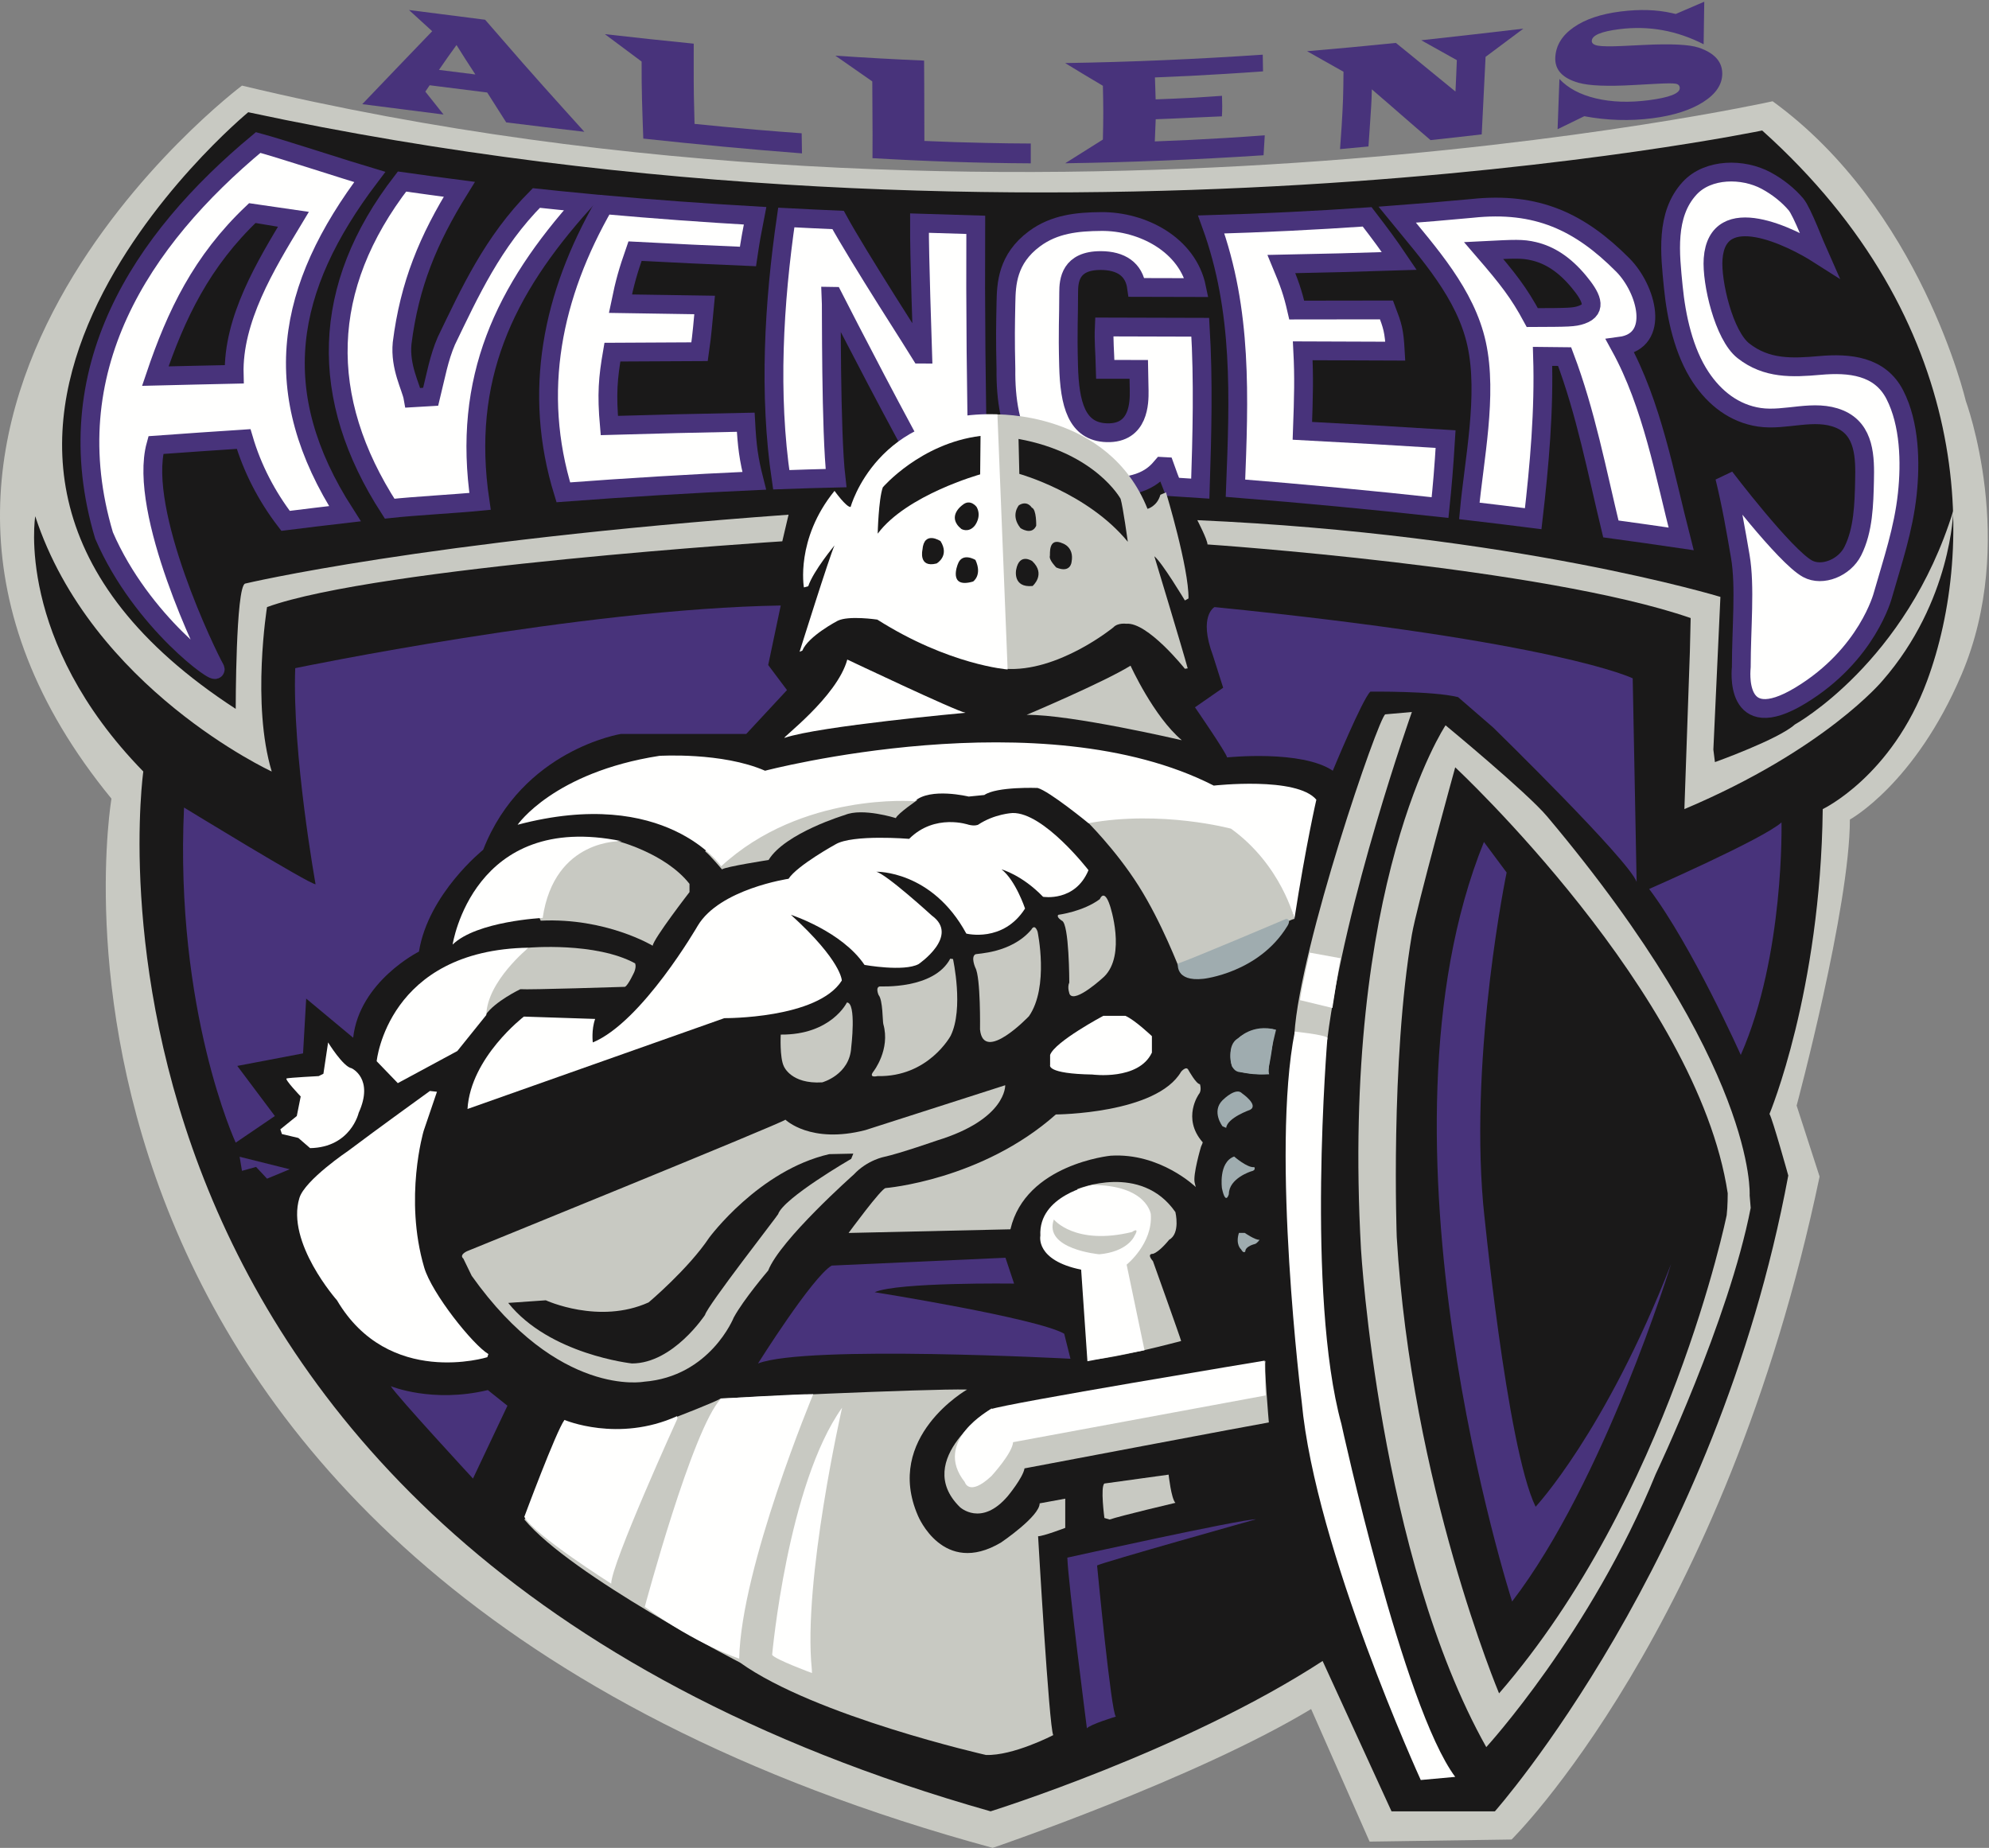 <?xml version="1.0" encoding="UTF-8" standalone="no"?>
<svg width="635px" height="590px" viewBox="0 0 635 590" version="1.1" xmlns="http://www.w3.org/2000/svg" xmlns:xlink="http://www.w3.org/1999/xlink">
    <rect x="0" y="0" width="635" height="590" fill="#808080" stroke="none"/>
    <!-- Generator: Sketch 49.1 (51147) - http://www.bohemiancoding.com/sketch -->
    <title>Allens_Avengers_Alternate</title>
    <desc>Created with Sketch.</desc>
    <defs></defs>
    <g id="Page-1" stroke="none" stroke-width="1" fill="none" fill-rule="evenodd">
        <g id="Allens_Avengers_Alternate" transform="translate(0, -1)">
            <g id="Group-4" transform="translate(0, 28)">
                <path d="M626.252,188.333 C611.392,223.314 590.585,234.667 590.585,234.667 C590.585,262.667 573.585,326 573.585,326 L580.919,348.666 C550.586,493.333 482.585,560.333 482.585,560.333 L437.252,561 L418.585,518.666 C381.585,540.999 316.918,562.999 316.918,562.999 C-6.748,474.995 35.585,228 35.585,228 C-64.081,106.333 77.252,0.333 77.252,0.333 C323.252,59.333 565.919,5.333 565.919,5.333 C613.253,39.667 627.585,101 627.585,101 C627.585,101 644.252,145.961 626.252,188.333" id="Fill-1" fill="#C8C9C2"></path>
                <path d="M581.918,231.333 C581.251,289.666 564.919,328.666 564.919,328.666 C565.919,330.333 570.919,348.333 570.919,348.333 C547.919,471.667 477.252,551.333 477.252,551.333 L444.252,551.333 L422.252,503.333 C378.252,532 316.252,551.333 316.252,551.333 C10.875,464.818 45.752,219.333 45.752,219.333 C4.752,177.333 11.252,137.833 11.252,137.833 C29.252,192.833 86.752,219.333 86.752,219.333 C80.252,197.833 85.252,166.833 85.252,166.833 C120.461,154.057 249.752,145.833 249.752,145.833 L251.752,137.333 C134.752,145.833 78.252,159.333 78.252,159.333 C75.252,160.333 75.252,199.333 75.252,199.333 C-51.748,116.833 79.252,8.833 79.252,8.833 C331.252,62.833 562.586,14.667 562.586,14.667 C630.347,75.459 630.876,147.976 615.255,190.333 C603.98,220.903 581.918,231.333 581.918,231.333" id="Fill-3" fill="#1A1919"></path>
            </g>
            <path d="M93.585,71.167 C93.413,71.15 80.757,69.017 80.585,69 C64.418,84.333 56.251,101.333 49.585,121.075 C57.637,120.844 66.674,120.733 74.766,120.52 C74.301,102.952 84.839,85.668 93.585,71.167 Z M118.037,57.517 C91.078,93.096 85.243,126.298 110.112,165.019 C102.557,165.896 98.769,166.353 91.166,167.304 C85.171,159.485 80.563,150.627 77.782,141.17 C68.438,141.78 59.096,142.426 49.758,143.106 C43.877,164.458 66.421,210.711 68.627,214.458 C70.418,217.5 45.251,199.833 33.215,171.975 C17.515,119.327 44.918,77.667 82.418,46.5 C89.251,48.333 111.751,55.667 118.037,57.517 Z" id="Fill-5" fill="#FFFFFE"></path>
            <path d="M93.585,71.167 C93.413,71.15 80.757,69.017 80.585,69 C64.418,84.333 56.251,101.333 49.585,121.075 C57.637,120.844 66.674,120.733 74.766,120.52 C74.301,102.952 84.839,85.668 93.585,71.167 Z M118.037,57.517 C91.078,93.096 85.243,126.298 110.112,165.019 C102.557,165.896 98.769,166.353 91.166,167.304 C85.171,159.485 80.563,150.627 77.782,141.17 C68.438,141.78 59.096,142.426 49.758,143.106 C43.877,164.458 66.421,210.711 68.627,214.458 C70.418,217.5 45.251,199.833 33.215,171.975 C17.515,119.327 44.918,77.667 82.418,46.5 C89.251,48.333 111.751,55.667 118.037,57.517 Z" id="Stroke-6" stroke="#48337B" stroke-width="6"></path>
            <path d="M124.392,163.412 C101.489,128.009 102.31,92.675 128.341,58.96 C134.494,59.804 140.584,60.69 146.627,61.458 C136.686,77.477 130.736,91.837 128.377,110.583 C127.627,118.333 131.278,124.621 131.877,128.083 C132.076,128.077 137.317,127.62 137.516,127.614 C139.158,120.905 140.127,115.333 142.502,109.833 C150.002,94.333 157.253,78.3 171.233,64.219 C177.178,64.855 180.15,65.156 186.138,65.729 C161.095,93.591 147.423,121.87 153.252,161.083 C144.912,161.901 132.776,162.498 124.392,163.412" id="Fill-7" fill="#FFFFFE"></path>
            <path d="M124.392,163.412 C101.489,128.009 102.31,92.675 128.341,58.96 C134.494,59.804 140.584,60.69 146.627,61.458 C136.686,77.477 130.736,91.837 128.377,110.583 C127.627,118.333 131.278,124.621 131.877,128.083 C132.076,128.077 137.317,127.62 137.516,127.614 C139.158,120.905 140.127,115.333 142.502,109.833 C150.002,94.333 157.253,78.3 171.233,64.219 C177.178,64.855 180.15,65.156 186.138,65.729 C161.095,93.591 147.423,121.87 153.252,161.083 C144.912,161.901 132.776,162.498 124.392,163.412 Z" id="Stroke-8" stroke="#48337B" stroke-width="6"></path>
            <path d="M192.89,66.358 C208.925,67.807 224.985,68.967 241.057,69.898 C240.025,75.168 239.554,77.695 238.79,82.894 C226.768,82.394 214.749,81.83 202.735,81.189 C200.501,87.62 199.534,90.903 198.08,97.963 C208.806,98.141 214.179,98.223 224.945,98.376 C224.376,104.15 224.24,107.02 223.343,113.292 C212.239,113.336 206.667,113.364 195.513,113.434 C194.089,121.706 193.645,126.784 194.534,136.855 C209.049,136.424 223.563,136.073 238.082,135.807 C238.495,143.405 238.971,147.354 240.796,154.511 C220.453,155.422 200.147,156.654 179.842,158.187 C169.933,126.049 176.29,95.264 192.89,66.358" id="Fill-9" fill="#FFFFFE"></path>
            <path d="M192.89,66.358 C208.925,67.807 224.985,68.967 241.057,69.898 C240.025,75.168 239.554,77.695 238.79,82.894 C226.768,82.394 214.749,81.83 202.735,81.189 C200.501,87.62 199.534,90.903 198.08,97.963 C208.806,98.141 214.179,98.223 224.945,98.376 C224.376,104.15 224.24,107.02 223.343,113.292 C212.239,113.336 206.667,113.364 195.513,113.434 C194.089,121.706 193.645,126.784 194.534,136.855 C209.049,136.424 223.563,136.073 238.082,135.807 C238.495,143.405 238.971,147.354 240.796,154.511 C220.453,155.422 200.147,156.654 179.842,158.187 C169.933,126.049 176.29,95.264 192.89,66.358 Z" id="Stroke-10" stroke="#48337B" stroke-width="6"></path>
            <path d="M251.022,70.445 C257.499,70.783 260.801,70.942 267.569,71.24 C273.921,82.875 293.641,113.473 293.984,114.063 C294.223,114.064 294.344,114.064 294.583,114.065 C294.482,110.578 293.489,82.995 293.547,72.24 C300.55,72.474 304.136,72.583 311.516,72.788 C311.388,99.63 311.627,126.398 312.254,153.237 C305.958,153.198 302.816,153.197 296.542,153.225 C288.005,138.486 270.429,104.428 265.947,95.623 C265.712,95.62 265.595,95.617 265.36,95.613 C265.478,97.677 265.187,138.814 266.906,153.653 C259.902,153.823 256.405,153.929 249.412,154.179 C245.355,126.945 247.054,97.736 251.022,70.445" id="Fill-11" fill="#FFFFFE"></path>
            <path d="M251.022,70.445 C257.499,70.783 260.801,70.942 267.569,71.24 C273.921,82.875 293.641,113.473 293.984,114.063 C294.223,114.064 294.344,114.064 294.583,114.065 C294.482,110.578 293.489,82.995 293.547,72.24 C300.55,72.474 304.136,72.583 311.516,72.788 C311.388,99.63 311.627,126.398 312.254,153.237 C305.958,153.198 302.816,153.197 296.542,153.225 C288.005,138.486 270.429,104.428 265.947,95.623 C265.712,95.62 265.595,95.617 265.36,95.613 C265.478,97.677 265.187,138.814 266.906,153.653 C259.902,153.823 256.405,153.929 249.412,154.179 C245.355,126.945 247.054,97.736 251.022,70.445 Z" id="Stroke-12" stroke="#48337B" stroke-width="6"></path>
            <path d="M321.151,97.713 C321.266,91.71 321.554,83.703 330.246,77.25 C336.626,72.512 343.951,71.782 351.654,71.729 C364.693,71.64 379.177,79.098 382.015,92.827 C374.357,92.825 370.527,92.815 362.862,92.778 C362.054,86.933 357.832,84.213 351.452,84.192 C341.705,84.162 341.177,90.545 341.18,94.406 C341.188,102.699 340.842,106.183 341.154,117.818 C341.477,129.907 343.676,138.886 353.37,139.165 C363.678,139.462 363.728,129.515 363.684,125.727 C363.651,122.92 363.63,121.542 363.566,118.933 C359.264,118.927 357.122,118.928 352.865,118.932 C352.705,112.631 352.34,110.088 352.543,105.403 C362.76,105.435 372.977,105.466 383.194,105.489 C384.22,122.657 383.76,139.837 383.203,157.012 C379.637,156.769 377.857,156.653 374.312,156.434 C373.349,154.032 372.868,152.714 371.887,149.972 C371.54,149.953 371.366,149.943 371.019,149.924 C368.358,153.072 364.147,157.113 350.5,156.527 C341.564,156.144 333.219,153.774 327.691,145.921 C322.343,138.322 321.041,128.132 321.147,118.834 C320.915,108.792 321.01,105.063 321.151,97.713" id="Fill-13" fill="#FFFFFE"></path>
            <path d="M321.151,97.713 C321.266,91.71 321.554,83.703 330.246,77.25 C336.626,72.512 343.951,71.782 351.654,71.729 C364.693,71.64 379.177,79.098 382.015,92.827 C374.357,92.825 370.527,92.815 362.862,92.778 C362.054,86.933 357.832,84.213 351.452,84.192 C341.705,84.162 341.177,90.545 341.18,94.406 C341.188,102.699 340.842,106.183 341.154,117.818 C341.477,129.907 343.676,138.886 353.37,139.165 C363.678,139.462 363.728,129.515 363.684,125.727 C363.651,122.92 363.63,121.542 363.566,118.933 C359.264,118.927 357.122,118.928 352.865,118.932 C352.705,112.631 352.34,110.088 352.543,105.403 C362.76,105.435 372.977,105.466 383.194,105.489 C384.22,122.657 383.76,139.837 383.203,157.012 C379.637,156.769 377.857,156.653 374.312,156.434 C373.349,154.032 372.868,152.714 371.887,149.972 C371.54,149.953 371.366,149.943 371.019,149.924 C368.358,153.072 364.147,157.113 350.5,156.527 C341.564,156.144 333.219,153.774 327.691,145.921 C322.343,138.322 321.041,128.132 321.147,118.834 C320.915,108.792 321.01,105.063 321.151,97.713 Z" id="Stroke-14" stroke="#48337B" stroke-width="6"></path>
            <path d="M386.687,72.673 C403.297,72.192 419.896,71.381 436.473,70.239 C440.864,75.965 443,78.803 446.73,84.331 C434.188,84.748 421.644,85.08 409.097,85.313 C411.596,91.311 412.668,94.214 413.99,100 C423.542,100.004 433.095,99.986 442.646,99.961 C444.576,105.046 445.091,106.506 445.455,113.116 C435.607,113.07 425.76,113.031 415.912,113.006 C416.34,121.257 416.196,127.503 415.79,138.552 C431.039,139.347 446.278,140.23 461.517,141.194 C460.925,150.883 460.475,155.962 459.748,163.055 C438,160.677 416.241,158.599 394.431,156.878 C395.564,127.838 396.721,100.307 386.687,72.673" id="Fill-15" fill="#FFFFFE"></path>
            <path d="M386.687,72.673 C403.297,72.192 419.896,71.381 436.473,70.239 C440.864,75.965 443,78.803 446.73,84.331 C434.188,84.748 421.644,85.08 409.097,85.313 C411.596,91.311 412.668,94.214 413.99,100 C423.542,100.004 433.095,99.986 442.646,99.961 C444.576,105.046 445.091,106.506 445.455,113.116 C435.607,113.07 425.76,113.031 415.912,113.006 C416.34,121.257 416.196,127.503 415.79,138.552 C431.039,139.347 446.278,140.23 461.517,141.194 C460.925,150.883 460.475,155.962 459.748,163.055 C438,160.677 416.241,158.599 394.431,156.878 C395.564,127.838 396.721,100.307 386.687,72.673 Z" id="Stroke-16" stroke="#48337B" stroke-width="6"></path>
            <path d="M489.194,102.398 C500.746,102.352 502.537,102.35 504.928,101.519 C510.226,99.68 507.766,95.436 504.089,90.979 C499.4,85.298 494.616,82.392 489.744,81.232 C485.987,80.339 483.72,80.498 473.676,81.001 C481.429,89.993 484.904,94.443 489.194,102.398 Z M489.486,166.61 C481.32,165.577 477.237,165.079 469.089,164.125 C470.609,147.737 475.004,127.166 471.426,110.822 C467.908,94.755 456.165,81.941 446.062,69.546 C455.545,68.828 460.292,68.426 469.929,67.54 C490.703,65.312 504.422,71.858 518.093,85.609 C525.708,93.268 530.234,109.841 517.229,111.549 C527.497,130.246 531.468,152.687 536.711,173.061 C527.75,171.75 523.26,171.112 514.274,169.879 C509.783,151.304 506.292,132.775 499.513,114.858 C496.699,114.827 495.29,114.811 492.471,114.782 C493.01,132.063 491.469,149.457 489.486,166.61 Z" id="Fill-17" fill="#FFFFFE"></path>
            <path d="M489.194,102.398 C500.746,102.352 502.537,102.35 504.928,101.519 C510.226,99.68 507.766,95.436 504.089,90.979 C499.4,85.298 494.616,82.392 489.744,81.232 C485.987,80.339 483.72,80.498 473.676,81.001 C481.429,89.993 484.904,94.443 489.194,102.398 Z M489.486,166.61 C481.32,165.577 477.237,165.079 469.089,164.125 C470.609,147.737 475.004,127.166 471.426,110.822 C467.908,94.755 456.165,81.941 446.062,69.546 C455.545,68.828 460.292,68.426 469.929,67.54 C490.703,65.312 504.422,71.858 518.093,85.609 C525.708,93.268 530.234,109.841 517.229,111.549 C527.497,130.246 531.468,152.687 536.711,173.061 C527.75,171.75 523.26,171.112 514.274,169.879 C509.783,151.304 506.292,132.775 499.513,114.858 C496.699,114.827 495.29,114.811 492.471,114.782 C493.01,132.063 491.469,149.457 489.486,166.61 Z" id="Stroke-18" stroke="#48337B" stroke-width="6"></path>
            <path d="M363.252,163.833 C363.252,163.833 350.252,137.333 318.252,136.833 C318.252,136.833 285.752,140.833 277.252,158.333 L278.252,178.833 L291.752,189.333 L331.252,194.333 L357.752,193.333 L364.252,176.333 L363.252,163.833" id="Fill-19" fill="#1A1919"></path>
            <path d="M555.919,214 C555.919,201.667 557.247,188.244 555.6,178.664 C554.2,170.519 552.822,162.386 550.627,153.396 C550.627,153.396 569.814,178.646 577.071,182.593 C581.786,185.158 588.838,182.28 591.507,176.99 C594.904,170.252 595.094,161.917 595.264,154.531 C595.434,147.149 595.387,138.226 587.318,134.818 C579.232,131.404 570.081,135.468 561.713,134.234 C553.683,133.049 547.408,128.098 542.986,121.453 C537.527,113.248 535.15,102.21 534.202,92.542 C533.178,82.112 531.641,69.527 539.444,61.085 C545.331,54.717 556.453,54.686 563.83,58.651 C567.609,60.683 570.976,63.402 573.389,66.279 C575.38,68.654 579.553,79.735 580.664,82.215 C571.935,76.644 548.275,64.882 546.919,83.667 C546.382,91.106 550.339,108.097 556.585,113 C563.996,118.819 572.108,118.472 580.987,117.684 C590.419,116.846 600.189,117.752 604.954,127.05 C609.693,136.302 609.983,148.687 608.919,158.667 C607.704,170.066 604.271,179.991 601.125,191.018 C601.125,191.018 596.252,210.083 574.752,223.083 C553.252,236.083 555.919,214.304 555.919,214" id="Fill-20" fill="#FFFFFE"></path>
            <path d="M555.919,214 C555.919,201.667 557.247,188.244 555.6,178.664 C554.2,170.519 552.822,162.386 550.627,153.396 C550.627,153.396 569.814,178.646 577.071,182.593 C581.786,185.158 588.838,182.28 591.507,176.99 C594.904,170.252 595.094,161.917 595.264,154.531 C595.434,147.149 595.387,138.226 587.318,134.818 C579.232,131.404 570.081,135.468 561.713,134.234 C553.683,133.049 547.408,128.098 542.986,121.453 C537.527,113.248 535.15,102.21 534.202,92.542 C533.178,82.112 531.641,69.527 539.444,61.085 C545.331,54.717 556.453,54.686 563.83,58.651 C567.609,60.683 570.976,63.402 573.389,66.279 C575.38,68.654 579.553,79.735 580.664,82.215 C571.935,76.644 548.275,64.882 546.919,83.667 C546.382,91.106 550.339,108.097 556.585,113 C563.996,118.819 572.108,118.472 580.987,117.684 C590.419,116.846 600.189,117.752 604.954,127.05 C609.693,136.302 609.983,148.687 608.919,158.667 C607.704,170.066 604.271,179.991 601.125,191.018 C601.125,191.018 596.252,210.083 574.752,223.083 C553.252,236.083 555.919,214.304 555.919,214 Z" id="Stroke-21" stroke="#48337B" stroke-width="6"></path>
            <path d="M58.752,258.833 C58.752,258.833 98.752,283.333 100.752,283.333 C100.752,283.333 93.252,241.833 94.252,214.333 C94.252,214.333 185.752,195.333 249.252,194.333 L245.252,213.333 L251.252,221.333 L238.252,235.333 L198.252,235.333 C198.252,235.333 166.752,240.333 154.252,272.333 C154.252,272.333 136.752,286.333 133.752,304.833 C133.752,304.833 114.752,314.333 112.752,332.333 L97.752,319.833 L96.752,337.333 L75.752,341.333 L87.752,357.333 L75.252,365.833 C75.252,365.833 55.752,323.833 58.752,258.833" id="Fill-22" fill="#48337B"></path>
            <polyline id="Fill-23" fill="#48337B" points="76.502 370.333 77.252 374.833 81.752 373.583 85.252 377.333 92.502 374.333 76.502 370.333"></polyline>
            <path d="M124.752,443.583 C124.752,443.583 138.002,449.083 155.752,444.833 L162.002,449.833 L151.002,473.083 C151.002,473.083 126.752,446.833 124.752,443.583" id="Fill-24" fill="#48337B"></path>
            <path d="M321.002,402.583 L323.752,410.833 C323.752,410.833 286.502,410.333 279.252,413.583 C279.252,413.583 331.002,421.833 339.752,426.833 L341.752,434.833 C341.752,434.833 257.502,430.333 242.002,436.333 C242.002,436.333 259.252,408.833 265.502,405.083 L321.002,402.583" id="Fill-25" fill="#48337B"></path>
            <path d="M340.752,498.333 C340.752,498.333 396.002,486.083 401.002,486.083 C401.002,486.083 352.002,499.833 350.252,500.833 C350.252,500.833 354.752,548.083 356.252,549.083 C356.252,549.083 348.002,551.583 347.002,552.833 C347.002,552.833 341.002,506.333 340.752,498.333" id="Fill-26" fill="#48337B"></path>
            <path d="M473.752,269.833 L481.002,279.583 C481.002,279.583 469.252,336.083 473.502,385.333 C473.502,385.333 481.002,463.083 490.252,482.083 C490.252,482.083 512.502,458.333 533.502,404.583 C533.502,404.583 512.252,473.833 482.752,512.333 C482.752,512.333 435.252,364.999 473.752,269.833" id="Fill-27" fill="#48337B"></path>
            <path d="M476.752,233.333 L465.502,223.583 C457.502,221.583 437.502,221.833 437.502,221.833 C435.002,224.083 425.502,247.083 425.502,247.083 C415.502,240.333 391.752,242.833 391.752,242.833 C391.502,241.333 381.502,226.833 381.502,226.833 L390.502,220.583 L387.252,210.333 C382.502,197.583 387.752,194.833 387.752,194.833 C497.502,205.833 521.252,217.583 521.252,217.583 L522.502,282.583 C520.002,275.583 476.752,233.333 476.752,233.333" id="Fill-28" fill="#48337B"></path>
            <path d="M526.502,284.833 C526.502,284.833 563.002,268.833 568.752,263.583 C568.752,263.583 569.752,306.083 555.752,337.833 C555.752,337.833 540.252,303.083 526.502,284.833" id="Fill-29" fill="#48337B"></path>
            <path d="M325.428,152.308 L325.171,141.147 C349.802,145.638 357.756,160.262 357.756,160.262 C358.526,162.827 360.065,173.988 360.065,173.988 C347.237,158.337 325.428,152.308 325.428,152.308 Z M342.105,180.403 C342.105,180.403 341.848,184.123 337.23,182.199 C337.23,182.199 334.793,179.761 335.178,178.478 C335.31,178.036 334.537,172.32 339.283,174.501 C339.283,174.501 343.004,175.656 342.105,180.403 Z M325.3,162.314 C327.993,160.646 329.405,163.084 329.405,163.084 C330.944,163.597 330.816,168.857 330.816,168.857 C329.405,172.064 325.813,169.627 325.813,169.627 C322.477,165.522 325.3,162.314 325.3,162.314 Z M329.661,188.1 C323.247,188.742 324.402,182.968 324.402,182.968 C325.428,177.323 329.533,180.146 329.533,180.146 C334.023,184.379 329.661,188.1 329.661,188.1 Z M378.282,192.718 L379.436,192.077 C379.564,182.327 372.252,158.209 372.252,158.209 L370.456,158.979 C369.429,162.699 366.351,163.469 366.351,163.469 C353.78,132.04 317.602,133.322 317.602,133.322 L320.81,214.527 C337.744,215.81 355.447,201.313 355.447,201.313 C356.858,199.774 359.552,200.159 359.552,200.159 C366.351,199.517 378.282,214.527 378.282,214.527 L379.179,214.398 C377.512,208.241 368.532,178.607 368.532,178.607 C370.97,180.531 378.282,192.718 378.282,192.718 Z" id="Fill-30" fill="#C8C9C2"></path>
            <path d="M360.934,213.545 C360.934,213.545 368.276,229.749 377.307,237.346 C377.307,237.346 341.86,229.075 327.765,229.244 C327.765,229.244 352.157,218.947 360.934,213.545" id="Fill-31" fill="#C8C9C2"></path>
            <path d="M346.585,262.833 C346.585,262.833 356.071,272.083 363.502,283.833 C370.932,295.583 376.307,309.833 377.307,312.167 C377.307,312.167 410.752,294.717 413.252,294.383 L404.053,260.333 L357.419,260.333 L346.585,262.833" id="Fill-32" fill="#C8C9C2"></path>
            <path d="M292.877,256.458 C292.877,256.458 286.627,260.708 286.002,262.208 C286.002,262.208 275.377,258.833 269.752,261.208 C269.752,261.208 250.627,266.958 245.377,275.583 C245.377,275.583 231.627,277.708 230.502,278.583 C230.502,278.583 226.502,273.833 225.127,272.833 L229.377,267.208 L247.502,258.208 L262.877,256.083 L276.627,255.083 L287.002,254.833 L292.877,256.458" id="Fill-33" fill="#C8C9C2"></path>
            <path d="M220.127,283.208 L220.127,285.833 C220.127,285.833 208.627,300.708 208.377,302.958 C208.377,302.958 193.502,293.958 172.627,294.958 L172.002,293.583 L172.127,287.208 L175.252,278.083 L185.502,269.708 L192.252,269.208 L196.877,269.458 C196.877,269.458 212.377,273.333 220.127,283.208" id="Fill-34" fill="#C8C9C2"></path>
            <path d="M202.752,308.583 C202.752,308.583 203.252,309.458 202.502,311.333 C202.502,311.333 200.502,315.708 199.502,316.083 C199.502,316.083 168.502,317.083 166.127,316.833 C166.127,316.833 158.002,320.708 155.002,325.083 L152.752,324.708 L156.627,314.708 L160.252,310.458 L164.002,306.583 L168.752,303.583 C168.752,303.583 190.127,301.708 202.752,308.583" id="Fill-35" fill="#C8C9C2"></path>
            <path d="M270.377,321.083 C270.377,321.083 265.377,331.458 249.252,331.333 C249.252,331.333 248.877,338.708 250.252,341.458 C250.252,341.458 252.502,347.208 262.502,346.583 C262.502,346.583 271.252,344.208 271.752,335.458 C271.752,335.458 273.502,321.083 270.377,321.083" id="Fill-36" fill="#C8C9C2"></path>
            <path d="M280.877,315.958 C281.247,315.897 298.127,316.958 303.377,307.083 L304.252,307.208 C304.252,307.208 307.752,323.083 303.502,331.708 C303.502,331.708 296.377,344.958 280.127,344.583 C280.127,344.583 277.127,345.333 278.877,343.083 C278.877,343.083 284.333,336.119 282.002,327.958 C281.752,327.083 281.877,320.333 280.502,318.708 C280.502,318.708 279.377,316.208 280.877,315.958" id="Fill-37" fill="#C8C9C2"></path>
            <path d="M311.377,305.708 C311.928,305.387 322.752,305.458 329.252,297.833 C329.252,297.833 330.252,295.708 331.252,298.458 C331.252,298.458 335.002,316.083 328.502,325.458 C328.502,325.458 314.002,340.708 312.877,329.708 C312.877,329.708 313.127,313.083 311.377,309.958 C311.377,309.958 309.877,306.583 311.377,305.708" id="Fill-38" fill="#C8C9C2"></path>
            <path d="M337.877,293.083 C337.877,293.083 345.752,292.083 351.127,288.083 C351.127,288.083 352.502,284.458 354.377,290.208 C354.377,290.208 359.627,305.833 352.502,312.833 C352.502,312.833 343.252,321.458 341.502,318.458 C341.502,318.458 340.627,316.333 341.377,314.708 C341.377,314.708 341.377,295.833 339.002,294.958 C339.002,294.958 337.127,293.833 337.877,293.083" id="Fill-39" fill="#C8C9C2"></path>
            <path d="M601.002,218.333 C601.002,218.333 582.752,240.333 537.752,259.333 L539.502,209.083 L539.752,198.333 C492.752,182.083 385.502,174.833 385.502,174.833 C385.502,173.333 382.252,167.083 382.252,167.083 C483.752,171.583 549.252,191.583 549.252,191.583 L547.002,240.333 L547.502,244.333 C547.502,244.333 567.752,237.083 573.002,232.333 C573.002,232.333 608.647,212.667 623.616,164 C623.616,164 623.085,193 601.002,218.333" id="Fill-40" fill="#C8C9C2"></path>
            <path d="M551.252,388.999 C551.252,388.999 532.919,478.999 478.586,541.666 C478.586,541.666 450.585,475 445.919,396 C445.919,396 443.85,340.212 450.752,299.407 C452.204,290.821 464.586,246 464.586,246 C464.586,246 541.92,317.999 551.586,381.999 C551.586,381.999 551.585,386.332 551.252,388.999 Z M558.586,382.667 C558.586,382.667 561.18,341.627 493.919,261.667 C487.517,254.057 461.502,232.583 461.502,232.583 C461.502,232.583 428.002,282.583 434.502,399.833 C434.502,399.833 440.252,497.833 474.502,558.833 C474.502,558.833 507.92,522.334 528.586,471.667 C528.586,471.667 551.919,422.667 558.919,386.667 L558.586,382.667 Z" id="Fill-41" fill="#C8C9C2"></path>
            <path d="M413.252,331.083 L422.252,333.833 C422.252,333.833 423.696,333.281 423.752,332.833 C429.252,288.833 450.752,228.333 450.752,228.333 L442.252,229.083 C440.002,230.333 415.044,303.024 413.252,331.083" id="Fill-42" fill="#C8C9C2"></path>
            <path d="M271.752,371 C271.752,371 250.142,383.506 248.419,388.667 C248.252,389.167 225.752,418.001 225.085,420.834 C225.085,420.834 214.918,436.334 201.752,436.334 C201.752,436.334 175.418,433.502 162.252,417.001 L174.252,416.167 C174.252,416.167 191.252,424.001 207.085,416.834 C207.085,416.834 219.751,406.167 226.418,396.167 C226.418,396.167 242.252,374.666 264.752,369.5 L272.419,369.334 L271.752,371 Z M320.92,347.501 L276.252,361.834 C258.752,366.334 250.752,358.501 250.752,358.501 C249.918,359.502 149.085,400.5 149.085,400.5 C146.419,401.833 147.919,402.834 147.919,402.834 L150.585,408.334 C178.252,447.334 205.585,442.167 205.585,442.167 C226.752,440.5 234.252,421.667 234.252,421.667 C237.418,415.833 245.252,406.667 245.252,406.667 C249.085,396.833 272.585,376.001 272.585,376.001 C276.919,371.335 282.419,370.334 282.419,370.334 C287.086,369.334 299.085,365.167 299.085,365.167 C321.419,358.333 320.92,347.501 320.92,347.501 Z" id="Fill-43" fill="#C8C9C2"></path>
            <path d="M282.752,380.334 C282.752,380.334 313.419,377.834 337.085,356.834 C337.085,356.834 369.251,356.667 377.085,343.167 C377.085,343.167 378.753,341.167 379.419,342.667 C379.419,342.667 381.918,347.167 383.085,347.167 C383.085,347.167 383.752,349.168 382.752,350.334 C382.752,350.334 377.253,358 383.919,365.667 C383.919,365.667 384.253,365.334 383.419,367.167 C383.419,367.167 380.753,376.167 381.419,378.667 L381.752,380 C381.752,380 370.419,369 354.585,370 C354.585,370 327.419,372.666 322.585,393.5 L270.918,394.667 C270.918,394.667 281.418,380.334 282.752,380.334" id="Fill-44" fill="#C8C9C2"></path>
            <path d="M343.918,380.667 C343.918,380.667 364.252,372.168 375.252,388.001 C375.252,388.001 376.919,394.834 373.252,396.834 C373.252,396.834 370.251,400.667 368.085,401.334 C368.085,401.334 365.918,401.167 368.085,403.667 C368.085,403.667 376.918,428.333 377.085,429.167 C377.085,429.167 355.252,435 347.752,435.167 L348.252,405.834 L342.585,403.501 L336.418,400.501 L334.085,395.667 L334.085,390.501 L337.918,387.167 L344.918,385.167 L343.918,380.667" id="Fill-45" fill="#C8C9C2"></path>
            <path d="M316.585,450.667 C316.585,450.667 291.085,467 306.418,482.167 C306.418,482.167 313.252,488.667 321.752,478.667 C321.752,478.667 326.585,472.834 327.085,469.834 C327.085,469.834 402.751,455.5 405.085,455.167 C405.085,455.167 403.418,436 404.085,435.5 L397.919,439.667 L353.418,447.834 L333.585,450.667 C333.585,450.667 324.752,454.334 324.252,454.334 C323.752,454.334 319.252,453.5 319.252,453.5 L316.585,450.667" id="Fill-46" fill="#C8C9C2"></path>
            <path d="M352.585,474.667 L373.085,471.834 C373.085,471.834 373.919,479.501 375.252,480.834 C375.252,480.834 357.585,485 354.252,486.167 L352.585,485.667 C352.585,485.667 351.252,475.667 352.585,474.667" id="Fill-47" fill="#C8C9C2"></path>
            <path d="M340.085,479.501 L340.085,488.834 C340.085,488.834 333.085,491.501 331.418,491.501 C331.418,491.501 334.918,552.501 336.252,555.001 C336.252,555.001 323.418,561.667 314.752,561.334 C314.752,561.334 260.252,549.001 236.252,531.834 C236.252,531.834 182.418,504.167 167.418,486.167 L177.585,472.501 L187.752,467.001 L206.418,459.334 L215.752,453.501 C215.752,453.501 228.752,448.501 230.085,447.501 C230.085,447.501 296.085,444.333 308.752,444.667 C308.752,444.667 282.085,459.835 293.085,485.001 C293.085,485.001 301.085,504.501 319.585,493.501 C319.585,493.501 331.918,485.168 331.918,481.001 L340.085,479.501" id="Fill-48" fill="#C8C9C2"></path>
            <path d="M367.752,331.833 C367.752,331.833 362.252,326.583 359.252,325.333 L352.252,325.333 C352.252,325.333 336.752,333.583 335.252,337.833 L335.252,341.083 C335.252,341.083 334.002,343.833 348.752,344.083 C348.752,344.083 363.502,346.083 367.752,337.083 L367.752,331.833" id="Fill-49" fill="#FFFFFE"></path>
            <path d="M347.502,278.833 C347.502,278.833 333.252,260.333 323.252,260.583 C323.252,260.583 317.502,260.833 312.252,264.333 C312.252,264.333 311.252,264.833 309.252,264.333 C309.252,264.333 298.502,260.583 290.252,268.833 C290.252,268.833 272.252,267.333 266.752,270.583 C266.752,270.583 254.502,277.333 251.752,281.583 C251.752,281.583 229.752,284.833 222.752,296.583 C222.752,296.583 205.002,327.333 189.252,333.833 C189.252,333.833 188.752,329.833 190.002,326.333 L167.252,325.583 C167.252,325.583 150.252,338.583 149.252,355.083 L231.252,326.083 C231.252,326.083 261.002,326.333 268.752,314.083 C268.752,314.083 268.752,307.833 252.502,293.083 C252.502,293.083 268.752,298.333 276.002,309.083 C276.002,309.083 288.502,311.333 293.252,308.833 C293.252,308.833 306.502,299.833 297.502,293.333 C297.502,293.333 283.002,280.083 279.752,279.333 C279.752,279.333 297.502,278.833 308.502,299.083 C308.502,299.083 320.252,302.083 327.252,291.083 C327.252,291.083 324.252,282.083 319.752,278.583 C319.752,278.583 326.252,280.333 333.002,287.333 C333.002,287.333 343.252,289.083 347.502,278.833" id="Fill-50" fill="#FFFFFE"></path>
            <path d="M387.502,251.833 C332.752,223.833 244.252,247.083 244.252,247.083 C230.502,241.083 210.502,242.333 210.502,242.333 C176.752,247.583 165.252,264.333 165.252,264.333 C212.502,251.833 230.252,277.583 230.252,277.583 C256.002,253.833 292.002,256.833 292.002,256.833 C297.002,252.333 309.252,255.333 309.252,255.333 L314.252,254.833 C318.252,252.083 331.252,252.583 331.252,252.583 C335.002,253.583 347.502,263.833 347.502,263.833 C370.752,259.583 393.002,265.583 393.002,265.583 C409.085,277.166 413.252,294.383 413.252,294.383 C416.918,270.766 420.252,256.333 420.252,256.333 C414.002,248.833 387.502,251.833 387.502,251.833" id="Fill-51" fill="#FFFFFE"></path>
            <path d="M198.502,269.583 C198.502,269.583 177.002,268.583 173.252,294.083 C173.252,294.083 152.252,295.083 144.502,302.583 C144.502,302.583 151.002,259.833 198.502,269.583" id="Fill-52" fill="#FFFFFE"></path>
            <path d="M168.752,303.583 C168.752,303.583 155.502,314.333 155.252,325.083 L146.002,336.583 L127.002,346.833 L120.252,339.833 C120.252,339.833 123.752,304.333 168.752,303.583" id="Fill-53" fill="#FFFFFE"></path>
            <path d="M135.419,405.667 C128.919,383.498 135.252,362.083 135.252,362.083 L139.502,349.583 L137.252,349.333 C137.252,349.333 119.918,361.841 111.252,368.388 C111.252,368.388 97.339,377.74 95.585,383.498 C91.252,397.726 107.585,416.167 107.585,416.167 C124.085,444.167 155.585,434.334 155.585,434.334 L155.919,433.334 C150.919,430.335 137.841,413.928 135.419,405.667" id="Fill-54" fill="#FFFFFE"></path>
            <path d="M104.752,333.833 C104.752,333.833 109.502,341.583 112.252,342.083 C112.252,342.083 119.502,345.333 114.502,356.333 C114.502,356.333 112.002,367.333 99.002,367.583 L95.252,364.333 L90.002,363.083 L89.502,361.583 L94.752,357.333 L96.002,351.083 C96.002,351.083 90.752,345.583 91.502,345.333 C92.252,345.083 101.752,344.583 101.752,344.583 L103.252,343.833 L104.752,333.833" id="Fill-55" fill="#FFFFFE"></path>
            <path d="M250.502,236.583 C248.914,237.124 267.252,223.583 270.502,211.583 C270.502,211.583 305.252,228.083 308.252,228.583 C308.252,228.583 261.502,232.833 250.502,236.583" id="Fill-56" fill="#FFFFFE"></path>
            <path d="M428.002,306.959 L418.169,305.167 C418.169,305.167 415.668,315.542 415.044,320.334 L425.377,322.834 C425.377,322.834 427.502,308.959 428.002,306.959" id="Fill-57" fill="#FFFFFE"></path>
            <path d="M413.377,330.375 C413.377,330.375 422.794,331.334 423.794,332.334 C423.794,332.334 416.918,414.335 428.252,455.667 C428.252,455.667 447.92,546.001 464.586,568.334 L453.586,569.334 C453.586,569.334 419.92,495.667 415.586,448.667 C415.586,448.667 405.676,369.037 413.377,330.375" id="Fill-58" fill="#FFFFFE"></path>
            <path d="M312.92,152.464 C312.92,152.464 289.486,158.981 280.212,171.388 C280.212,171.388 280.463,160.485 281.842,156.6 C281.842,156.6 293.872,142.565 313.046,140.184 L312.92,152.464 Z M311.166,168.881 C309.16,171.263 306.905,169.884 306.905,169.884 C302.017,165.873 307.281,162.239 307.281,162.239 C309.787,160.109 311.793,162.866 311.793,162.866 C313.548,165.998 311.166,168.881 311.166,168.881 Z M310.665,186.676 C302.519,189.057 305.777,181.163 305.777,181.163 C307.156,177.153 311.417,179.784 311.417,179.784 C313.673,184.671 310.665,186.676 310.665,186.676 Z M299.01,180.912 C293.12,182.415 294.499,176.525 294.499,176.525 C295,170.259 300.263,173.769 300.263,173.769 C303.271,178.531 299.01,180.912 299.01,180.912 Z M318.433,133.29 C279.961,131.912 271.565,162.866 271.565,162.866 C270.186,162.991 266.427,157.727 266.427,157.727 C253.895,173.142 256.652,188.556 256.652,188.556 L258.03,188.18 C259.659,183.293 266.427,175.147 266.427,175.147 C264.923,178.28 255.273,209.108 255.273,209.108 L256.151,208.732 C258.031,204.095 267.429,199.208 267.429,199.208 C270.938,197.454 280.086,198.832 280.086,198.832 C303.019,213.369 321.692,214.748 321.692,214.748 L318.433,133.29 Z" id="Fill-59" fill="#FFFFFE"></path>
            <path d="M336.449,390.361 C336.449,390.361 343.16,398.773 361.387,394.367 C361.387,394.367 364.191,392.364 361.988,395.969 C361.988,395.969 359.784,400.677 350.971,401.478 C350.971,401.478 333.044,399.875 336.449,390.361 Z M367.396,388.658 C367.396,388.658 366.195,379.443 348.768,379.343 C348.768,379.343 331.441,382.649 332.142,395.569 C332.142,395.569 330.44,403.38 345.162,406.385 L347.165,435.629 L365.393,432.124 L359.684,404.783 C359.684,404.783 368.097,398.072 367.396,388.658 Z" id="Fill-60" fill="#FFFFFE"></path>
            <path d="M403.752,435.43 C403.752,435.43 320.825,449.151 316.318,450.954 C316.318,450.954 297.589,461.069 308.005,474.189 C308.005,474.189 309.307,478.998 316.518,472.287 C316.518,472.287 323.229,464.976 323.429,461.47 L404.053,446.547 L403.752,435.43" id="Fill-61" fill="#FFFFFE"></path>
            <path d="M268.845,450.454 C268.845,450.454 256.279,505.665 259.176,533.966 C259.193,534.139 259.23,535.182 259.23,535.182 C259.23,535.182 247.312,530.776 246.511,529.373 C246.511,529.373 251.418,474.888 268.845,450.454" id="Fill-62" fill="#FFFFFE"></path>
            <path d="M230.185,447.552 C230.185,447.552 254.622,446.049 259.63,446.15 C259.63,446.15 236.596,501.336 235.994,530.58 C235.994,530.58 222.473,526.17 205.848,514.052 C205.848,514.052 221.072,457.068 230.185,447.552" id="Fill-63" fill="#FFFFFE"></path>
            <path d="M180.208,454.361 C180.208,454.361 197.334,461.671 216.163,453.159 L216.263,453.961 C216.263,453.961 195.131,500.33 195.131,506.64 C195.131,506.64 170.693,491.217 167.388,485.308 C167.388,485.308 177.504,458.067 180.208,454.361" id="Fill-64" fill="#FFFFFE"></path>
            <path d="M410.609,294.383 C410.609,294.383 377.922,308.271 376.059,308.61 C376.059,308.61 375.044,314.537 384.189,313.521 C384.189,313.521 401.803,311.659 410.948,296.754 C410.948,296.754 412.471,294.553 410.609,294.383" id="Fill-65" fill="#9FACAF"></path>
            <path d="M406.376,329.611 C406.376,329.611 393.166,328.763 392.827,337.74 C392.827,337.74 392.318,342.99 395.875,343.329 C395.875,343.329 403.665,344.514 404.681,343.667 C404.681,343.667 407.054,332.998 406.376,329.611" id="Fill-66" fill="#9FACAF"></path>
            <path d="M407.391,329.78 C407.391,329.78 404.344,341.635 405.19,344.006 C405.19,344.006 395.537,344.685 393.335,341.466 C393.335,341.466 391.303,334.522 395.367,332.49 C395.367,332.49 399.77,327.748 407.391,329.78" id="Fill-67" fill="#9FACAF"></path>
            <path d="M399.093,355.354 C399.093,355.354 391.81,357.894 391.471,361.112 L390.286,360.604 C390.286,360.604 386.693,355.898 390.286,352.305 C390.794,351.797 394.689,348.071 396.553,350.103 C396.553,350.103 401.971,353.831 399.093,355.354" id="Fill-68" fill="#9FACAF"></path>
            <path d="M394.012,370.257 C394.012,370.257 398.246,373.983 400.448,373.644 C400.448,373.644 401.125,374.662 399.431,374.999 C399.431,374.999 392.318,377.201 392.318,382.282 C392.318,382.282 391.303,386.007 390.117,380.418 C390.117,380.418 388.931,372.121 394.012,370.257" id="Fill-69" fill="#9FACAF"></path>
            <path d="M395.537,394.645 L397.399,394.645 C397.399,394.645 400.786,397.015 402.141,396.846 C402.141,396.846 401.296,398.033 400.618,398.202 C400.618,398.202 397.569,398.879 397.569,400.573 C397.569,400.573 397.06,401.419 396.214,399.895 C396.214,399.895 394.351,398.372 395.537,394.645" id="Fill-70" fill="#9FACAF"></path>
            <path d="M145.742,15.379 C143.479,18.544 142.305,20.112 140.146,23.315 C144.782,23.9 147.103,24.192 151.754,24.773 C149.246,20.982 148.119,19.131 145.742,15.379 Z M160.538,13.809 C169.063,23.701 177.803,33.395 186.557,43.082 C176.582,41.92 171.593,41.313 161.614,40.079 C159.793,37.221 158.884,35.792 157.07,32.934 C156.46,31.974 156.154,31.494 155.545,30.535 C148.183,29.618 144.507,29.152 137.168,28.222 C136.618,29.035 136.344,29.442 135.792,30.254 C138.104,33.177 139.265,34.64 141.599,37.566 C131.22,36.249 126.032,35.581 115.656,34.256 C123.106,26.497 130.501,18.691 137.984,10.964 C135.017,8.261 133.535,6.907 130.57,4.196 C140.266,5.45 145.13,6.077 154.883,7.303 C157.143,9.908 158.275,11.209 160.538,13.809 Z" id="Fill-71" fill="#48337B"></path>
            <path d="M255.939,43.556 C255.979,46.123 255.998,47.406 256.038,49.972 C239.125,48.68 222.238,47.068 205.374,45.251 C205.029,35.359 204.813,30.394 204.84,20.653 C200.141,17.166 197.796,15.415 193.109,11.905 C202.557,12.98 212.012,13.997 221.475,14.94 C221.474,17.919 221.473,19.41 221.472,22.389 C221.46,29.604 221.523,33.242 221.738,40.558 C229.658,41.351 233.618,41.729 241.535,42.424 C247.298,42.907 250.179,43.134 255.939,43.556" id="Fill-72" fill="#48337B"></path>
            <path d="M329.083,46.825 C329.081,49.355 329.08,50.622 329.079,53.152 C312.223,53.072 295.373,52.48 278.546,51.501 C278.556,48.533 278.56,47.047 278.57,44.079 C278.524,37.227 278.507,33.811 278.483,26.994 C273.769,23.727 271.411,22.083 266.696,18.773 C276.131,19.414 285.574,19.945 295.022,20.344 C295.04,23.34 295.05,24.838 295.067,27.834 C295.094,35.09 295.103,38.725 295.116,46 C302.998,46.336 306.935,46.466 314.795,46.635 C320.517,46.759 323.374,46.798 329.083,46.825" id="Fill-73" fill="#48337B"></path>
            <path d="M403.136,18.458 C403.174,20.59 403.193,21.655 403.231,23.787 C398.467,24.13 396.08,24.291 391.299,24.584 C382.306,25.133 377.798,25.365 368.725,25.721 C368.813,28.525 368.856,29.926 368.944,32.73 C373.932,32.541 376.416,32.431 381.364,32.183 C384.88,31.961 386.633,31.844 390.132,31.593 C390.202,34.223 390.247,35.538 390.104,38.146 C386.617,38.315 384.869,38.393 381.362,38.535 C376.427,38.778 373.949,38.887 368.968,39.073 C368.851,41.904 368.795,43.319 368.679,46.15 C377.673,45.813 382.13,45.593 391.009,45.069 C391.029,45.068 391.041,45.069 391.061,45.067 C396.164,44.75 398.705,44.577 403.783,44.203 C403.63,46.75 403.554,48.024 403.4,50.572 C382.295,51.951 361.221,52.828 340.071,53.131 C344.864,50.131 347.272,48.615 352.102,45.555 C352.273,38.692 352.267,35.259 352.103,28.389 C347.264,25.516 344.844,24.067 340.052,21.136 C361.121,20.81 382.112,19.878 403.136,18.458" id="Fill-74" fill="#48337B"></path>
            <path d="M445.64,14.701 C453.386,20.946 457.225,24.198 464.666,30.23 C464.879,26.302 464.934,24.225 465.105,20.204 C460.588,17.673 458.318,16.402 453.742,13.853 C464.614,12.664 475.478,11.427 486.34,10.147 C481.495,13.759 479.077,15.563 474.279,19.156 C473.783,29.208 473.538,34.091 473.047,43.906 C466.485,44.666 463.221,45.034 456.711,45.737 C449.194,39.318 445.732,36.179 437.963,29.523 C437.891,33.892 437.672,35.996 437.406,40.281 C437.2,43.273 437.096,44.77 436.891,47.763 C433.259,48.112 431.443,48.282 427.814,48.608 C428.023,45.616 428.129,44.117 428.338,41.125 C428.766,34.299 428.875,30.855 428.92,23.909 C424.308,21.296 421.982,19.984 417.293,17.35 C426.75,16.555 436.199,15.669 445.64,14.701" id="Fill-75" fill="#48337B"></path>
            <path d="M497.269,42.253 C497.504,35.841 497.623,32.634 497.857,26.221 C500.592,29.145 504.45,31.211 509.471,32.409 C514.491,33.606 520.115,33.805 526.353,32.998 C532.914,32.148 536.256,30.86 536.273,29.157 C536.281,28.36 535.844,27.883 534.963,27.725 C534.082,27.567 531.963,27.583 528.635,27.766 C525.76,27.925 524.329,28.003 521.476,28.157 C513.181,28.623 507.429,28.382 504.099,27.465 C498.802,26.006 496.31,23.255 496.541,19.244 C496.758,15.472 498.718,12.296 502.42,9.714 C506.122,7.132 511.115,5.453 517.412,4.667 C523.474,3.91 528.873,4.078 533.662,5.158 C534.193,5.279 534.461,5.341 534.994,5.462 C538.648,3.889 540.471,3.103 544.097,1.543 C544.016,6.977 543.977,9.694 543.896,15.128 C535.301,10.759 526.458,9.119 516.935,10.32 C511.193,11.045 508.286,12.271 508.189,14.009 C508.144,14.822 508.806,15.349 510.179,15.586 C511.553,15.824 514.159,15.857 518.021,15.68 C520.754,15.549 522.123,15.482 524.871,15.347 C533.492,14.932 539.345,15.208 542.306,16.204 C547.272,17.873 549.844,20.631 549.841,24.506 C549.84,27.975 547.805,31.003 543.754,33.583 C539.702,36.162 534.274,37.892 527.564,38.757 C520.368,39.686 513.095,39.472 505.787,38.107 C502.375,39.77 500.671,40.6 497.269,42.253" id="Fill-76" fill="#48337B"></path>
        </g>
    </g>
</svg>